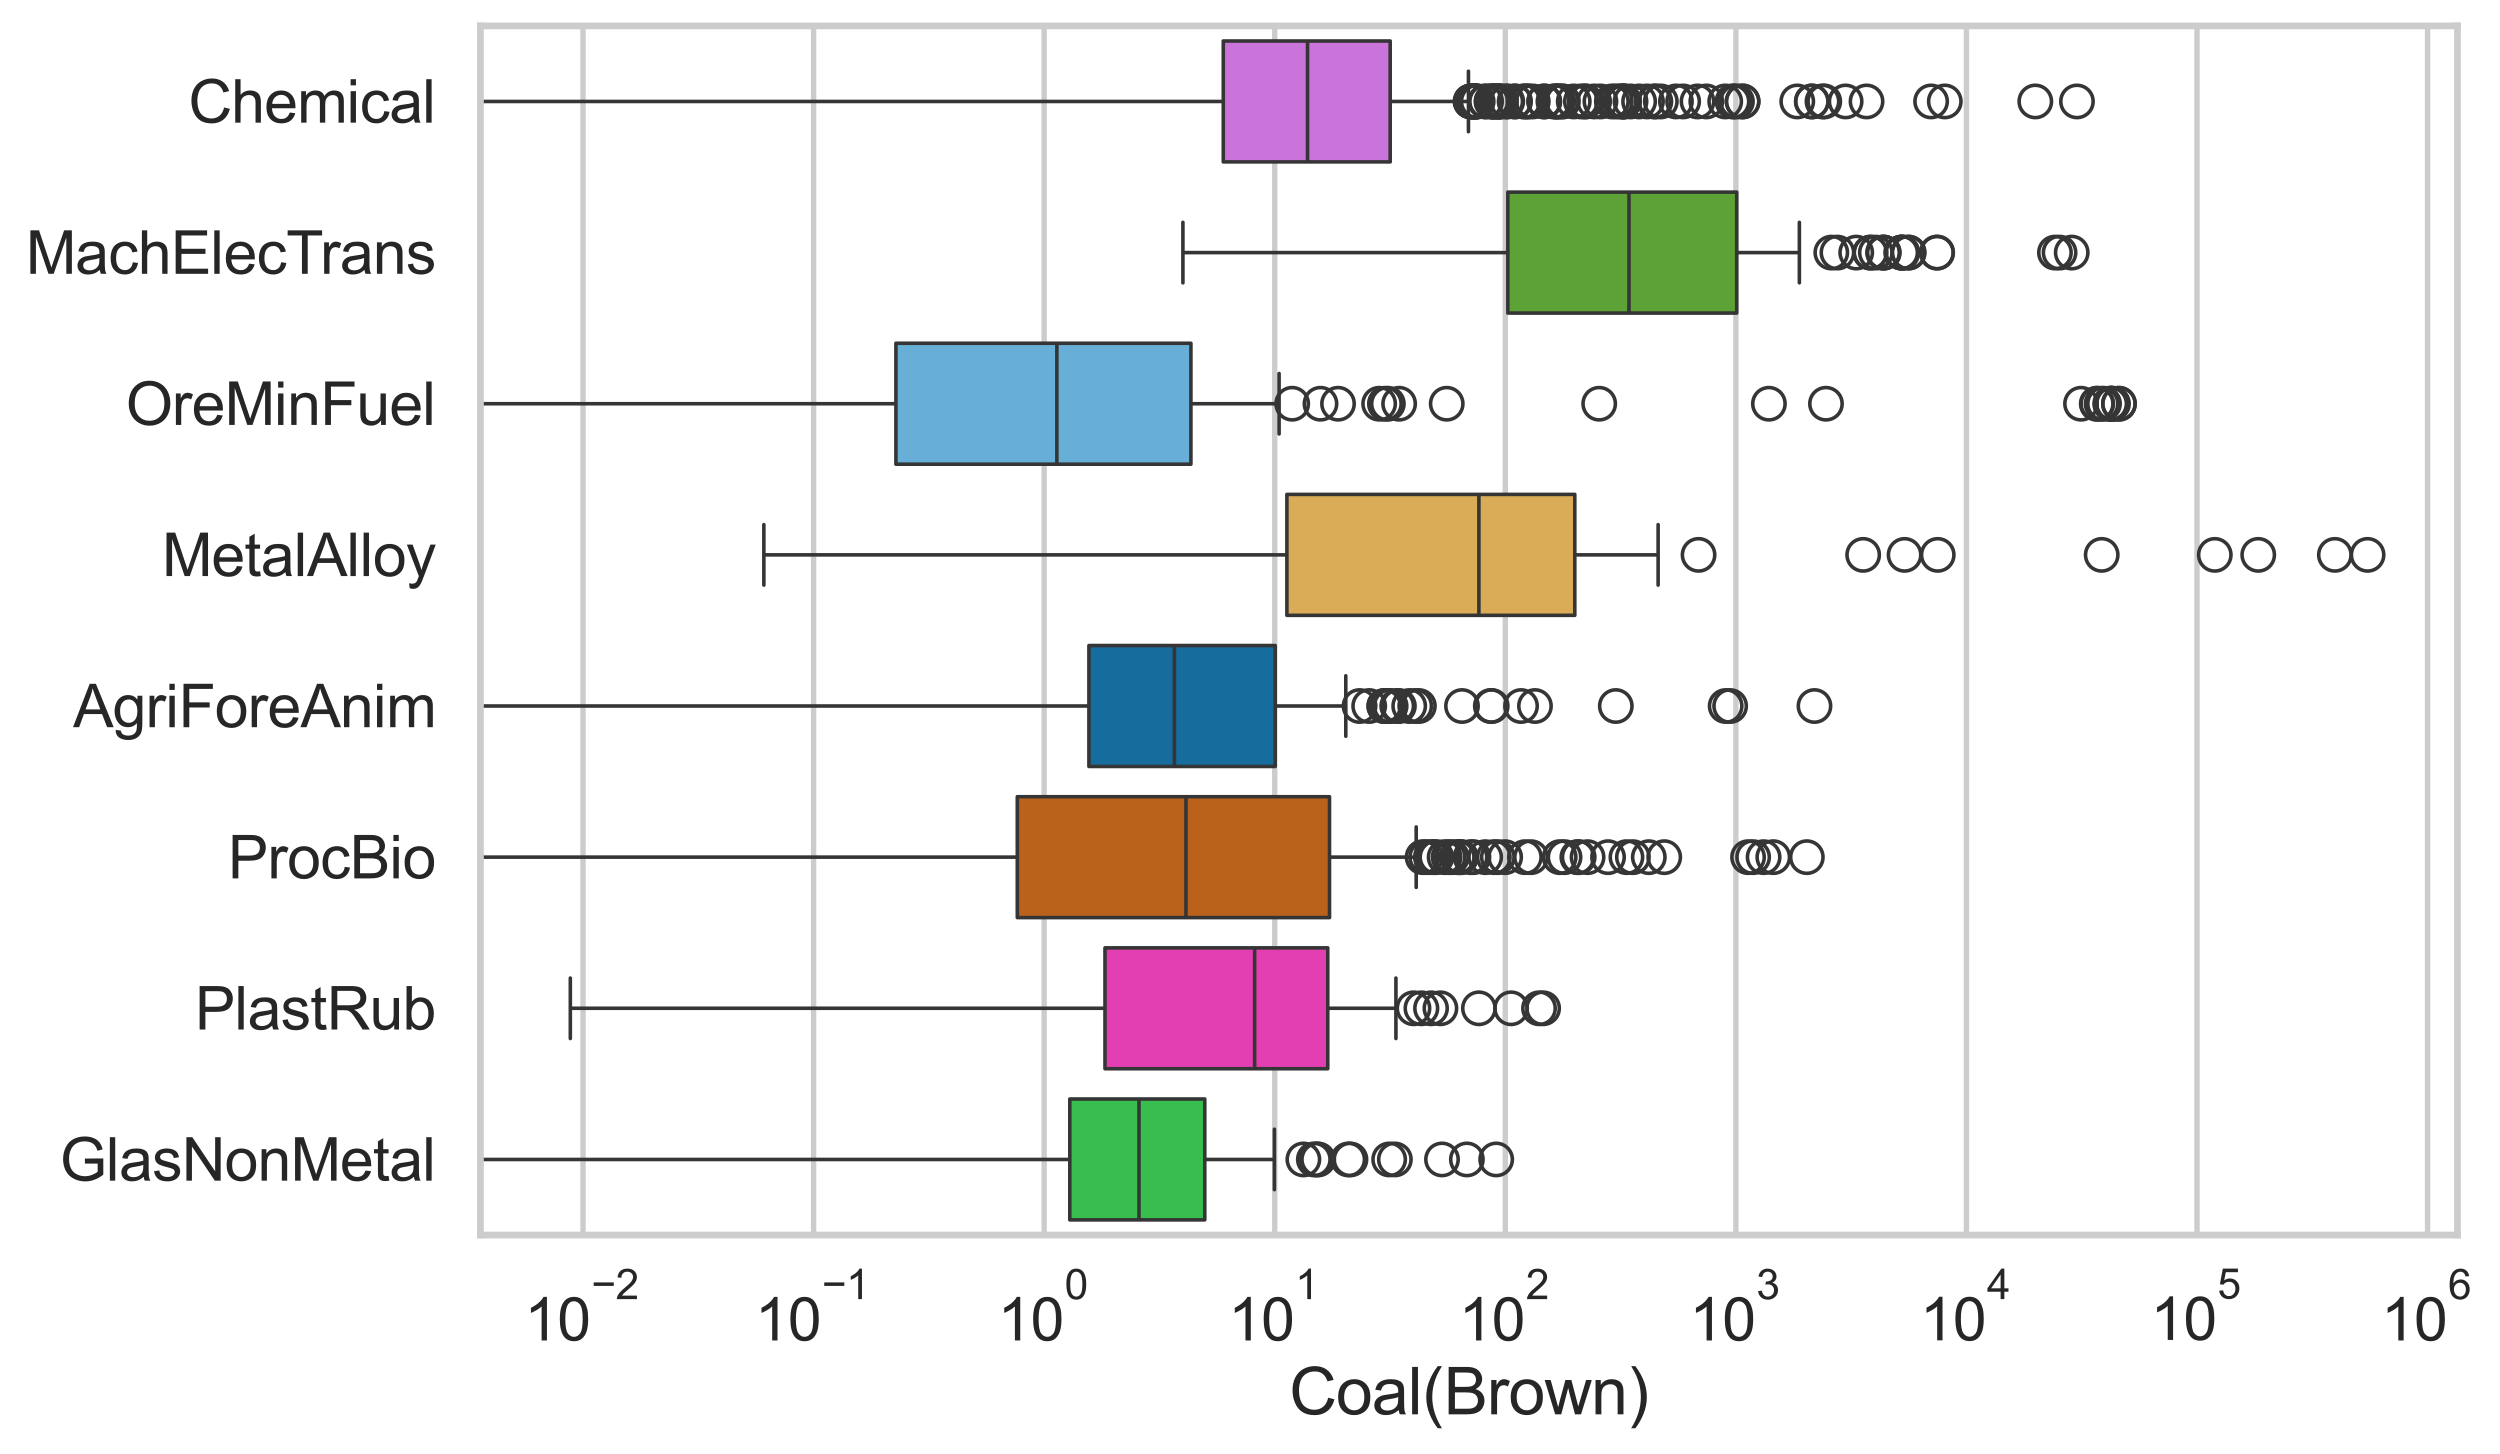 <?xml version="1.0" encoding="utf-8" standalone="no"?>
<!DOCTYPE svg PUBLIC "-//W3C//DTD SVG 1.1//EN"
  "http://www.w3.org/Graphics/SVG/1.1/DTD/svg11.dtd">
<svg xmlns:xlink="http://www.w3.org/1999/xlink" width="695.672pt" height="404.551pt" viewBox="0 0 695.672 404.551" xmlns="http://www.w3.org/2000/svg" version="1.1">
 <defs>
  <style type="text/css">*{stroke-linejoin: round; stroke-linecap: butt}</style>
 </defs>
 <g id="figure_1">
  <g id="patch_1">
   <path d="M 0 404.551 
L 695.672 404.551 
L 695.672 0 
L 0 0 
z
" style="fill: #ffffff"/>
  </g>
  <g id="axes_1">
   <g id="patch_2">
    <path d="M 133.697 343.665 
L 683.831 343.665 
L 683.831 7.2 
L 133.697 7.2 
z
" style="fill: #ffffff"/>
   </g>
   <g id="matplotlib.axis_1">
    <g id="xtick_1">
     <g id="line2d_1">
      <path d="M 162.238 343.665 
L 162.238 7.2 
" clip-path="url(#pc4bd893a47)" style="fill: none; stroke: #cccccc; stroke-width: 1.5; stroke-linecap: round"/>
     </g>
     <g id="text_1">
      <!-- $\mathdefault{10^{-2}}$ -->
      <g style="fill: #262626" transform="translate(145.903 373.18) scale(0.165 -0.165)">
       <defs>
        <path id="ArialMT-31" d="M 2384 0 
L 1822 0 
L 1822 3584 
Q 1619 3391 1289 3197 
Q 959 3003 697 2906 
L 697 3450 
Q 1169 3672 1522 3987 
Q 1875 4303 2022 4600 
L 2384 4600 
L 2384 0 
z
" transform="scale(0.016)"/>
        <path id="ArialMT-30" d="M 266 2259 
Q 266 3072 433 3567 
Q 600 4063 929 4331 
Q 1259 4600 1759 4600 
Q 2128 4600 2406 4451 
Q 2684 4303 2865 4023 
Q 3047 3744 3150 3342 
Q 3253 2941 3253 2259 
Q 3253 1453 3087 958 
Q 2922 463 2592 192 
Q 2263 -78 1759 -78 
Q 1097 -78 719 397 
Q 266 969 266 2259 
z
M 844 2259 
Q 844 1131 1108 757 
Q 1372 384 1759 384 
Q 2147 384 2411 759 
Q 2675 1134 2675 2259 
Q 2675 3391 2411 3762 
Q 2147 4134 1753 4134 
Q 1366 4134 1134 3806 
Q 844 3388 844 2259 
z
" transform="scale(0.016)"/>
        <path id="ArialMT-2212" d="M 3381 1997 
L 356 1997 
L 356 2522 
L 3381 2522 
L 3381 1997 
z
" transform="scale(0.016)"/>
        <path id="ArialMT-32" d="M 3222 541 
L 3222 0 
L 194 0 
Q 188 203 259 391 
Q 375 700 629 1000 
Q 884 1300 1366 1694 
Q 2113 2306 2375 2664 
Q 2638 3022 2638 3341 
Q 2638 3675 2398 3904 
Q 2159 4134 1775 4134 
Q 1369 4134 1125 3890 
Q 881 3647 878 3216 
L 300 3275 
Q 359 3922 746 4261 
Q 1134 4600 1788 4600 
Q 2447 4600 2831 4234 
Q 3216 3869 3216 3328 
Q 3216 3053 3103 2787 
Q 2991 2522 2730 2228 
Q 2469 1934 1863 1422 
Q 1356 997 1212 845 
Q 1069 694 975 541 
L 3222 541 
z
" transform="scale(0.016)"/>
       </defs>
       <use xlink:href="#ArialMT-31" transform="translate(0 0.994)"/>
       <use xlink:href="#ArialMT-30" transform="translate(55.615 0.994)"/>
       <use xlink:href="#ArialMT-2212" transform="translate(112.973 70.688) scale(0.7)"/>
       <use xlink:href="#ArialMT-32" transform="translate(153.852 70.688) scale(0.7)"/>
      </g>
     </g>
    </g>
    <g id="xtick_2">
     <g id="line2d_2">
      <path d="M 226.398 343.665 
L 226.398 7.2 
" clip-path="url(#pc4bd893a47)" style="fill: none; stroke: #cccccc; stroke-width: 1.5; stroke-linecap: round"/>
     </g>
     <g id="text_2">
      <!-- $\mathdefault{10^{-1}}$ -->
      <g style="fill: #262626" transform="translate(210.063 373.18) scale(0.165 -0.165)">
       <use xlink:href="#ArialMT-31" transform="translate(0 0.994)"/>
       <use xlink:href="#ArialMT-30" transform="translate(55.615 0.994)"/>
       <use xlink:href="#ArialMT-2212" transform="translate(112.973 70.688) scale(0.7)"/>
       <use xlink:href="#ArialMT-31" transform="translate(153.852 70.688) scale(0.7)"/>
      </g>
     </g>
    </g>
    <g id="xtick_3">
     <g id="line2d_3">
      <path d="M 290.558 343.665 
L 290.558 7.2 
" clip-path="url(#pc4bd893a47)" style="fill: none; stroke: #cccccc; stroke-width: 1.5; stroke-linecap: round"/>
     </g>
     <g id="text_3">
      <!-- $\mathdefault{10^{0}}$ -->
      <g style="fill: #262626" transform="translate(277.606 373.18) scale(0.165 -0.165)">
       <use xlink:href="#ArialMT-31" transform="translate(0 0.994)"/>
       <use xlink:href="#ArialMT-30" transform="translate(55.615 0.994)"/>
       <use xlink:href="#ArialMT-30" transform="translate(112.973 70.688) scale(0.7)"/>
      </g>
     </g>
    </g>
    <g id="xtick_4">
     <g id="line2d_4">
      <path d="M 354.718 343.665 
L 354.718 7.2 
" clip-path="url(#pc4bd893a47)" style="fill: none; stroke: #cccccc; stroke-width: 1.5; stroke-linecap: round"/>
     </g>
     <g id="text_4">
      <!-- $\mathdefault{10^{1}}$ -->
      <g style="fill: #262626" transform="translate(341.766 373.18) scale(0.165 -0.165)">
       <use xlink:href="#ArialMT-31" transform="translate(0 0.994)"/>
       <use xlink:href="#ArialMT-30" transform="translate(55.615 0.994)"/>
       <use xlink:href="#ArialMT-31" transform="translate(112.973 70.688) scale(0.7)"/>
      </g>
     </g>
    </g>
    <g id="xtick_5">
     <g id="line2d_5">
      <path d="M 418.878 343.665 
L 418.878 7.2 
" clip-path="url(#pc4bd893a47)" style="fill: none; stroke: #cccccc; stroke-width: 1.5; stroke-linecap: round"/>
     </g>
     <g id="text_5">
      <!-- $\mathdefault{10^{2}}$ -->
      <g style="fill: #262626" transform="translate(405.926 373.18) scale(0.165 -0.165)">
       <use xlink:href="#ArialMT-31" transform="translate(0 0.994)"/>
       <use xlink:href="#ArialMT-30" transform="translate(55.615 0.994)"/>
       <use xlink:href="#ArialMT-32" transform="translate(112.973 70.688) scale(0.7)"/>
      </g>
     </g>
    </g>
    <g id="xtick_6">
     <g id="line2d_6">
      <path d="M 483.039 343.665 
L 483.039 7.2 
" clip-path="url(#pc4bd893a47)" style="fill: none; stroke: #cccccc; stroke-width: 1.5; stroke-linecap: round"/>
     </g>
     <g id="text_6">
      <!-- $\mathdefault{10^{3}}$ -->
      <g style="fill: #262626" transform="translate(470.086 373.18) scale(0.165 -0.165)">
       <defs>
        <path id="ArialMT-33" d="M 269 1209 
L 831 1284 
Q 928 806 1161 595 
Q 1394 384 1728 384 
Q 2125 384 2398 659 
Q 2672 934 2672 1341 
Q 2672 1728 2419 1979 
Q 2166 2231 1775 2231 
Q 1616 2231 1378 2169 
L 1441 2663 
Q 1497 2656 1531 2656 
Q 1891 2656 2178 2843 
Q 2466 3031 2466 3422 
Q 2466 3731 2256 3934 
Q 2047 4138 1716 4138 
Q 1388 4138 1169 3931 
Q 950 3725 888 3313 
L 325 3413 
Q 428 3978 793 4289 
Q 1159 4600 1703 4600 
Q 2078 4600 2393 4439 
Q 2709 4278 2876 4000 
Q 3044 3722 3044 3409 
Q 3044 3113 2884 2869 
Q 2725 2625 2413 2481 
Q 2819 2388 3044 2092 
Q 3269 1797 3269 1353 
Q 3269 753 2831 336 
Q 2394 -81 1725 -81 
Q 1122 -81 723 278 
Q 325 638 269 1209 
z
" transform="scale(0.016)"/>
       </defs>
       <use xlink:href="#ArialMT-31" transform="translate(0 0.994)"/>
       <use xlink:href="#ArialMT-30" transform="translate(55.615 0.994)"/>
       <use xlink:href="#ArialMT-33" transform="translate(112.973 70.688) scale(0.7)"/>
      </g>
     </g>
    </g>
    <g id="xtick_7">
     <g id="line2d_7">
      <path d="M 547.199 343.665 
L 547.199 7.2 
" clip-path="url(#pc4bd893a47)" style="fill: none; stroke: #cccccc; stroke-width: 1.5; stroke-linecap: round"/>
     </g>
     <g id="text_7">
      <!-- $\mathdefault{10^{4}}$ -->
      <g style="fill: #262626" transform="translate(534.246 373.015) scale(0.165 -0.165)">
       <defs>
        <path id="ArialMT-34" d="M 2069 0 
L 2069 1097 
L 81 1097 
L 81 1613 
L 2172 4581 
L 2631 4581 
L 2631 1613 
L 3250 1613 
L 3250 1097 
L 2631 1097 
L 2631 0 
L 2069 0 
z
M 2069 1613 
L 2069 3678 
L 634 1613 
L 2069 1613 
z
" transform="scale(0.016)"/>
       </defs>
       <use xlink:href="#ArialMT-31" transform="translate(0 0.202)"/>
       <use xlink:href="#ArialMT-30" transform="translate(55.615 0.202)"/>
       <use xlink:href="#ArialMT-34" transform="translate(112.973 69.895) scale(0.7)"/>
      </g>
     </g>
    </g>
    <g id="xtick_8">
     <g id="line2d_8">
      <path d="M 611.359 343.665 
L 611.359 7.2 
" clip-path="url(#pc4bd893a47)" style="fill: none; stroke: #cccccc; stroke-width: 1.5; stroke-linecap: round"/>
     </g>
     <g id="text_8">
      <!-- $\mathdefault{10^{5}}$ -->
      <g style="fill: #262626" transform="translate(598.406 373.015) scale(0.165 -0.165)">
       <defs>
        <path id="ArialMT-35" d="M 266 1200 
L 856 1250 
Q 922 819 1161 601 
Q 1400 384 1738 384 
Q 2144 384 2425 690 
Q 2706 997 2706 1503 
Q 2706 1984 2436 2262 
Q 2166 2541 1728 2541 
Q 1456 2541 1237 2417 
Q 1019 2294 894 2097 
L 366 2166 
L 809 4519 
L 3088 4519 
L 3088 3981 
L 1259 3981 
L 1013 2750 
Q 1425 3038 1878 3038 
Q 2478 3038 2890 2622 
Q 3303 2206 3303 1553 
Q 3303 931 2941 478 
Q 2500 -78 1738 -78 
Q 1113 -78 717 272 
Q 322 622 266 1200 
z
" transform="scale(0.016)"/>
       </defs>
       <use xlink:href="#ArialMT-31" transform="translate(0 0.88)"/>
       <use xlink:href="#ArialMT-30" transform="translate(55.615 0.88)"/>
       <use xlink:href="#ArialMT-35" transform="translate(112.973 70.573) scale(0.7)"/>
      </g>
     </g>
    </g>
    <g id="xtick_9">
     <g id="line2d_9">
      <path d="M 675.519 343.665 
L 675.519 7.2 
" clip-path="url(#pc4bd893a47)" style="fill: none; stroke: #cccccc; stroke-width: 1.5; stroke-linecap: round"/>
     </g>
     <g id="text_9">
      <!-- $\mathdefault{10^{6}}$ -->
      <g style="fill: #262626" transform="translate(662.567 373.18) scale(0.165 -0.165)">
       <defs>
        <path id="ArialMT-36" d="M 3184 3459 
L 2625 3416 
Q 2550 3747 2413 3897 
Q 2184 4138 1850 4138 
Q 1581 4138 1378 3988 
Q 1113 3794 959 3422 
Q 806 3050 800 2363 
Q 1003 2672 1297 2822 
Q 1591 2972 1913 2972 
Q 2475 2972 2870 2558 
Q 3266 2144 3266 1488 
Q 3266 1056 3080 686 
Q 2894 316 2569 119 
Q 2244 -78 1831 -78 
Q 1128 -78 684 439 
Q 241 956 241 2144 
Q 241 3472 731 4075 
Q 1159 4600 1884 4600 
Q 2425 4600 2770 4297 
Q 3116 3994 3184 3459 
z
M 888 1484 
Q 888 1194 1011 928 
Q 1134 663 1356 523 
Q 1578 384 1822 384 
Q 2178 384 2434 671 
Q 2691 959 2691 1453 
Q 2691 1928 2437 2201 
Q 2184 2475 1800 2475 
Q 1419 2475 1153 2201 
Q 888 1928 888 1484 
z
" transform="scale(0.016)"/>
       </defs>
       <use xlink:href="#ArialMT-31" transform="translate(0 0.994)"/>
       <use xlink:href="#ArialMT-30" transform="translate(55.615 0.994)"/>
       <use xlink:href="#ArialMT-36" transform="translate(112.973 70.688) scale(0.7)"/>
      </g>
     </g>
    </g>
    <g id="xtick_10"/>
    <g id="xtick_11"/>
    <g id="xtick_12"/>
    <g id="xtick_13"/>
    <g id="xtick_14"/>
    <g id="xtick_15"/>
    <g id="xtick_16"/>
    <g id="xtick_17"/>
    <g id="xtick_18"/>
    <g id="xtick_19"/>
    <g id="xtick_20"/>
    <g id="xtick_21"/>
    <g id="xtick_22"/>
    <g id="xtick_23"/>
    <g id="xtick_24"/>
    <g id="xtick_25"/>
    <g id="xtick_26"/>
    <g id="xtick_27"/>
    <g id="xtick_28"/>
    <g id="xtick_29"/>
    <g id="xtick_30"/>
    <g id="xtick_31"/>
    <g id="xtick_32"/>
    <g id="xtick_33"/>
    <g id="xtick_34"/>
    <g id="xtick_35"/>
    <g id="xtick_36"/>
    <g id="xtick_37"/>
    <g id="xtick_38"/>
    <g id="xtick_39"/>
    <g id="xtick_40"/>
    <g id="xtick_41"/>
    <g id="xtick_42"/>
    <g id="xtick_43"/>
    <g id="xtick_44"/>
    <g id="xtick_45"/>
    <g id="xtick_46"/>
    <g id="xtick_47"/>
    <g id="xtick_48"/>
    <g id="xtick_49"/>
    <g id="xtick_50"/>
    <g id="xtick_51"/>
    <g id="xtick_52"/>
    <g id="xtick_53"/>
    <g id="xtick_54"/>
    <g id="xtick_55"/>
    <g id="xtick_56"/>
    <g id="xtick_57"/>
    <g id="xtick_58"/>
    <g id="xtick_59"/>
    <g id="xtick_60"/>
    <g id="xtick_61"/>
    <g id="xtick_62"/>
    <g id="xtick_63"/>
    <g id="xtick_64"/>
    <g id="xtick_65"/>
    <g id="xtick_66"/>
    <g id="xtick_67"/>
    <g id="xtick_68"/>
    <g id="xtick_69"/>
    <g id="xtick_70"/>
    <g id="xtick_71"/>
    <g id="xtick_72"/>
    <g id="xtick_73"/>
    <g id="xtick_74"/>
    <g id="xtick_75"/>
    <g id="xtick_76"/>
    <g id="xtick_77"/>
    <g id="xtick_78"/>
    <g id="xtick_79"/>
    <g id="text_10">
     <!-- Coal(Brown) -->
     <g style="fill: #262626" transform="translate(358.752 393.563) scale(0.18 -0.18)">
      <defs>
       <path id="ArialMT-43" d="M 3763 1606 
L 4369 1453 
Q 4178 706 3683 314 
Q 3188 -78 2472 -78 
Q 1731 -78 1267 223 
Q 803 525 561 1097 
Q 319 1669 319 2325 
Q 319 3041 592 3573 
Q 866 4106 1370 4382 
Q 1875 4659 2481 4659 
Q 3169 4659 3637 4309 
Q 4106 3959 4291 3325 
L 3694 3184 
Q 3534 3684 3231 3912 
Q 2928 4141 2469 4141 
Q 1941 4141 1586 3887 
Q 1231 3634 1087 3207 
Q 944 2781 944 2328 
Q 944 1744 1114 1308 
Q 1284 872 1643 656 
Q 2003 441 2422 441 
Q 2931 441 3284 734 
Q 3638 1028 3763 1606 
z
" transform="scale(0.016)"/>
       <path id="ArialMT-6f" d="M 213 1659 
Q 213 2581 725 3025 
Q 1153 3394 1769 3394 
Q 2453 3394 2887 2945 
Q 3322 2497 3322 1706 
Q 3322 1066 3130 698 
Q 2938 331 2570 128 
Q 2203 -75 1769 -75 
Q 1072 -75 642 372 
Q 213 819 213 1659 
z
M 791 1659 
Q 791 1022 1069 705 
Q 1347 388 1769 388 
Q 2188 388 2466 706 
Q 2744 1025 2744 1678 
Q 2744 2294 2464 2611 
Q 2184 2928 1769 2928 
Q 1347 2928 1069 2612 
Q 791 2297 791 1659 
z
" transform="scale(0.016)"/>
       <path id="ArialMT-61" d="M 2588 409 
Q 2275 144 1986 34 
Q 1697 -75 1366 -75 
Q 819 -75 525 192 
Q 231 459 231 875 
Q 231 1119 342 1320 
Q 453 1522 633 1644 
Q 813 1766 1038 1828 
Q 1203 1872 1538 1913 
Q 2219 1994 2541 2106 
Q 2544 2222 2544 2253 
Q 2544 2597 2384 2738 
Q 2169 2928 1744 2928 
Q 1347 2928 1158 2789 
Q 969 2650 878 2297 
L 328 2372 
Q 403 2725 575 2942 
Q 747 3159 1072 3276 
Q 1397 3394 1825 3394 
Q 2250 3394 2515 3294 
Q 2781 3194 2906 3042 
Q 3031 2891 3081 2659 
Q 3109 2516 3109 2141 
L 3109 1391 
Q 3109 606 3145 398 
Q 3181 191 3288 0 
L 2700 0 
Q 2613 175 2588 409 
z
M 2541 1666 
Q 2234 1541 1622 1453 
Q 1275 1403 1131 1340 
Q 988 1278 909 1158 
Q 831 1038 831 891 
Q 831 666 1001 516 
Q 1172 366 1500 366 
Q 1825 366 2078 508 
Q 2331 650 2450 897 
Q 2541 1088 2541 1459 
L 2541 1666 
z
" transform="scale(0.016)"/>
       <path id="ArialMT-6c" d="M 409 0 
L 409 4581 
L 972 4581 
L 972 0 
L 409 0 
z
" transform="scale(0.016)"/>
       <path id="ArialMT-28" d="M 1497 -1347 
Q 1031 -759 709 28 
Q 388 816 388 1659 
Q 388 2403 628 3084 
Q 909 3875 1497 4659 
L 1900 4659 
Q 1522 4009 1400 3731 
Q 1209 3300 1100 2831 
Q 966 2247 966 1656 
Q 966 153 1900 -1347 
L 1497 -1347 
z
" transform="scale(0.016)"/>
       <path id="ArialMT-42" d="M 469 0 
L 469 4581 
L 2188 4581 
Q 2713 4581 3030 4442 
Q 3347 4303 3526 4014 
Q 3706 3725 3706 3409 
Q 3706 3116 3547 2856 
Q 3388 2597 3066 2438 
Q 3481 2316 3704 2022 
Q 3928 1728 3928 1328 
Q 3928 1006 3792 729 
Q 3656 453 3456 303 
Q 3256 153 2954 76 
Q 2653 0 2216 0 
L 469 0 
z
M 1075 2656 
L 2066 2656 
Q 2469 2656 2644 2709 
Q 2875 2778 2992 2937 
Q 3109 3097 3109 3338 
Q 3109 3566 3000 3739 
Q 2891 3913 2687 3977 
Q 2484 4041 1991 4041 
L 1075 4041 
L 1075 2656 
z
M 1075 541 
L 2216 541 
Q 2509 541 2628 563 
Q 2838 600 2978 687 
Q 3119 775 3209 942 
Q 3300 1109 3300 1328 
Q 3300 1584 3169 1773 
Q 3038 1963 2805 2039 
Q 2572 2116 2134 2116 
L 1075 2116 
L 1075 541 
z
" transform="scale(0.016)"/>
       <path id="ArialMT-72" d="M 416 0 
L 416 3319 
L 922 3319 
L 922 2816 
Q 1116 3169 1280 3281 
Q 1444 3394 1641 3394 
Q 1925 3394 2219 3213 
L 2025 2691 
Q 1819 2813 1613 2813 
Q 1428 2813 1281 2702 
Q 1134 2591 1072 2394 
Q 978 2094 978 1738 
L 978 0 
L 416 0 
z
" transform="scale(0.016)"/>
       <path id="ArialMT-77" d="M 1034 0 
L 19 3319 
L 600 3319 
L 1128 1403 
L 1325 691 
Q 1338 744 1497 1375 
L 2025 3319 
L 2603 3319 
L 3100 1394 
L 3266 759 
L 3456 1400 
L 4025 3319 
L 4572 3319 
L 3534 0 
L 2950 0 
L 2422 1988 
L 2294 2553 
L 1622 0 
L 1034 0 
z
" transform="scale(0.016)"/>
       <path id="ArialMT-6e" d="M 422 0 
L 422 3319 
L 928 3319 
L 928 2847 
Q 1294 3394 1984 3394 
Q 2284 3394 2536 3286 
Q 2788 3178 2913 3003 
Q 3038 2828 3088 2588 
Q 3119 2431 3119 2041 
L 3119 0 
L 2556 0 
L 2556 2019 
Q 2556 2363 2490 2533 
Q 2425 2703 2258 2804 
Q 2091 2906 1866 2906 
Q 1506 2906 1245 2678 
Q 984 2450 984 1813 
L 984 0 
L 422 0 
z
" transform="scale(0.016)"/>
       <path id="ArialMT-29" d="M 791 -1347 
L 388 -1347 
Q 1322 153 1322 1656 
Q 1322 2244 1188 2822 
Q 1081 3291 891 3722 
Q 769 4003 388 4659 
L 791 4659 
Q 1378 3875 1659 3084 
Q 1900 2403 1900 1659 
Q 1900 816 1576 28 
Q 1253 -759 791 -1347 
z
" transform="scale(0.016)"/>
      </defs>
      <use xlink:href="#ArialMT-43"/>
      <use xlink:href="#ArialMT-6f" transform="translate(72.217 0)"/>
      <use xlink:href="#ArialMT-61" transform="translate(127.832 0)"/>
      <use xlink:href="#ArialMT-6c" transform="translate(183.447 0)"/>
      <use xlink:href="#ArialMT-28" transform="translate(205.664 0)"/>
      <use xlink:href="#ArialMT-42" transform="translate(238.965 0)"/>
      <use xlink:href="#ArialMT-72" transform="translate(305.664 0)"/>
      <use xlink:href="#ArialMT-6f" transform="translate(338.965 0)"/>
      <use xlink:href="#ArialMT-77" transform="translate(394.58 0)"/>
      <use xlink:href="#ArialMT-6e" transform="translate(466.797 0)"/>
      <use xlink:href="#ArialMT-29" transform="translate(522.412 0)"/>
     </g>
    </g>
   </g>
   <g id="matplotlib.axis_2">
    <g id="ytick_1">
     <g id="text_11">
      <!-- Chemical -->
      <g style="fill: #262626" transform="translate(52.428 34.134) scale(0.165 -0.165)">
       <defs>
        <path id="ArialMT-68" d="M 422 0 
L 422 4581 
L 984 4581 
L 984 2938 
Q 1378 3394 1978 3394 
Q 2347 3394 2619 3248 
Q 2891 3103 3008 2847 
Q 3125 2591 3125 2103 
L 3125 0 
L 2563 0 
L 2563 2103 
Q 2563 2525 2380 2717 
Q 2197 2909 1863 2909 
Q 1613 2909 1392 2779 
Q 1172 2650 1078 2428 
Q 984 2206 984 1816 
L 984 0 
L 422 0 
z
" transform="scale(0.016)"/>
        <path id="ArialMT-65" d="M 2694 1069 
L 3275 997 
Q 3138 488 2766 206 
Q 2394 -75 1816 -75 
Q 1088 -75 661 373 
Q 234 822 234 1631 
Q 234 2469 665 2931 
Q 1097 3394 1784 3394 
Q 2450 3394 2872 2941 
Q 3294 2488 3294 1666 
Q 3294 1616 3291 1516 
L 816 1516 
Q 847 969 1125 678 
Q 1403 388 1819 388 
Q 2128 388 2347 550 
Q 2566 713 2694 1069 
z
M 847 1978 
L 2700 1978 
Q 2663 2397 2488 2606 
Q 2219 2931 1791 2931 
Q 1403 2931 1139 2672 
Q 875 2413 847 1978 
z
" transform="scale(0.016)"/>
        <path id="ArialMT-6d" d="M 422 0 
L 422 3319 
L 925 3319 
L 925 2853 
Q 1081 3097 1340 3245 
Q 1600 3394 1931 3394 
Q 2300 3394 2536 3241 
Q 2772 3088 2869 2813 
Q 3263 3394 3894 3394 
Q 4388 3394 4653 3120 
Q 4919 2847 4919 2278 
L 4919 0 
L 4359 0 
L 4359 2091 
Q 4359 2428 4304 2576 
Q 4250 2725 4106 2815 
Q 3963 2906 3769 2906 
Q 3419 2906 3187 2673 
Q 2956 2441 2956 1928 
L 2956 0 
L 2394 0 
L 2394 2156 
Q 2394 2531 2256 2718 
Q 2119 2906 1806 2906 
Q 1569 2906 1367 2781 
Q 1166 2656 1075 2415 
Q 984 2175 984 1722 
L 984 0 
L 422 0 
z
" transform="scale(0.016)"/>
        <path id="ArialMT-69" d="M 425 3934 
L 425 4581 
L 988 4581 
L 988 3934 
L 425 3934 
z
M 425 0 
L 425 3319 
L 988 3319 
L 988 0 
L 425 0 
z
" transform="scale(0.016)"/>
        <path id="ArialMT-63" d="M 2588 1216 
L 3141 1144 
Q 3050 572 2676 248 
Q 2303 -75 1759 -75 
Q 1078 -75 664 370 
Q 250 816 250 1647 
Q 250 2184 428 2587 
Q 606 2991 970 3192 
Q 1334 3394 1763 3394 
Q 2303 3394 2647 3120 
Q 2991 2847 3088 2344 
L 2541 2259 
Q 2463 2594 2264 2762 
Q 2066 2931 1784 2931 
Q 1359 2931 1093 2626 
Q 828 2322 828 1663 
Q 828 994 1084 691 
Q 1341 388 1753 388 
Q 2084 388 2306 591 
Q 2528 794 2588 1216 
z
" transform="scale(0.016)"/>
       </defs>
       <use xlink:href="#ArialMT-43"/>
       <use xlink:href="#ArialMT-68" transform="translate(72.217 0)"/>
       <use xlink:href="#ArialMT-65" transform="translate(127.832 0)"/>
       <use xlink:href="#ArialMT-6d" transform="translate(183.447 0)"/>
       <use xlink:href="#ArialMT-69" transform="translate(266.748 0)"/>
       <use xlink:href="#ArialMT-63" transform="translate(288.965 0)"/>
       <use xlink:href="#ArialMT-61" transform="translate(338.965 0)"/>
       <use xlink:href="#ArialMT-6c" transform="translate(394.58 0)"/>
      </g>
     </g>
    </g>
    <g id="ytick_2">
     <g id="text_12">
      <!-- MachElecTrans -->
      <g style="fill: #262626" transform="translate(7.2 76.192) scale(0.165 -0.165)">
       <defs>
        <path id="ArialMT-4d" d="M 475 0 
L 475 4581 
L 1388 4581 
L 2472 1338 
Q 2622 884 2691 659 
Q 2769 909 2934 1394 
L 4031 4581 
L 4847 4581 
L 4847 0 
L 4263 0 
L 4263 3834 
L 2931 0 
L 2384 0 
L 1059 3900 
L 1059 0 
L 475 0 
z
" transform="scale(0.016)"/>
        <path id="ArialMT-45" d="M 506 0 
L 506 4581 
L 3819 4581 
L 3819 4041 
L 1113 4041 
L 1113 2638 
L 3647 2638 
L 3647 2100 
L 1113 2100 
L 1113 541 
L 3925 541 
L 3925 0 
L 506 0 
z
" transform="scale(0.016)"/>
        <path id="ArialMT-54" d="M 1659 0 
L 1659 4041 
L 150 4041 
L 150 4581 
L 3781 4581 
L 3781 4041 
L 2266 4041 
L 2266 0 
L 1659 0 
z
" transform="scale(0.016)"/>
        <path id="ArialMT-73" d="M 197 991 
L 753 1078 
Q 800 744 1014 566 
Q 1228 388 1613 388 
Q 2000 388 2187 545 
Q 2375 703 2375 916 
Q 2375 1106 2209 1216 
Q 2094 1291 1634 1406 
Q 1016 1563 777 1677 
Q 538 1791 414 1992 
Q 291 2194 291 2438 
Q 291 2659 392 2848 
Q 494 3038 669 3163 
Q 800 3259 1026 3326 
Q 1253 3394 1513 3394 
Q 1903 3394 2198 3281 
Q 2494 3169 2634 2976 
Q 2775 2784 2828 2463 
L 2278 2388 
Q 2241 2644 2061 2787 
Q 1881 2931 1553 2931 
Q 1166 2931 1000 2803 
Q 834 2675 834 2503 
Q 834 2394 903 2306 
Q 972 2216 1119 2156 
Q 1203 2125 1616 2013 
Q 2213 1853 2448 1751 
Q 2684 1650 2818 1456 
Q 2953 1263 2953 975 
Q 2953 694 2789 445 
Q 2625 197 2315 61 
Q 2006 -75 1616 -75 
Q 969 -75 630 194 
Q 291 463 197 991 
z
" transform="scale(0.016)"/>
       </defs>
       <use xlink:href="#ArialMT-4d"/>
       <use xlink:href="#ArialMT-61" transform="translate(83.301 0)"/>
       <use xlink:href="#ArialMT-63" transform="translate(138.916 0)"/>
       <use xlink:href="#ArialMT-68" transform="translate(188.916 0)"/>
       <use xlink:href="#ArialMT-45" transform="translate(244.531 0)"/>
       <use xlink:href="#ArialMT-6c" transform="translate(311.23 0)"/>
       <use xlink:href="#ArialMT-65" transform="translate(333.447 0)"/>
       <use xlink:href="#ArialMT-63" transform="translate(389.062 0)"/>
       <use xlink:href="#ArialMT-54" transform="translate(439.062 0)"/>
       <use xlink:href="#ArialMT-72" transform="translate(496.396 0)"/>
       <use xlink:href="#ArialMT-61" transform="translate(529.697 0)"/>
       <use xlink:href="#ArialMT-6e" transform="translate(585.312 0)"/>
       <use xlink:href="#ArialMT-73" transform="translate(640.928 0)"/>
      </g>
     </g>
    </g>
    <g id="ytick_3">
     <g id="text_13">
      <!-- OreMinFuel -->
      <g style="fill: #262626" transform="translate(35.013 118.25) scale(0.165 -0.165)">
       <defs>
        <path id="ArialMT-4f" d="M 309 2231 
Q 309 3372 921 4017 
Q 1534 4663 2503 4663 
Q 3138 4663 3647 4359 
Q 4156 4056 4423 3514 
Q 4691 2972 4691 2284 
Q 4691 1588 4409 1038 
Q 4128 488 3612 205 
Q 3097 -78 2500 -78 
Q 1853 -78 1343 234 
Q 834 547 571 1087 
Q 309 1628 309 2231 
z
M 934 2222 
Q 934 1394 1379 917 
Q 1825 441 2497 441 
Q 3181 441 3623 922 
Q 4066 1403 4066 2288 
Q 4066 2847 3877 3264 
Q 3688 3681 3323 3911 
Q 2959 4141 2506 4141 
Q 1863 4141 1398 3698 
Q 934 3256 934 2222 
z
" transform="scale(0.016)"/>
        <path id="ArialMT-46" d="M 525 0 
L 525 4581 
L 3616 4581 
L 3616 4041 
L 1131 4041 
L 1131 2622 
L 3281 2622 
L 3281 2081 
L 1131 2081 
L 1131 0 
L 525 0 
z
" transform="scale(0.016)"/>
        <path id="ArialMT-75" d="M 2597 0 
L 2597 488 
Q 2209 -75 1544 -75 
Q 1250 -75 995 37 
Q 741 150 617 320 
Q 494 491 444 738 
Q 409 903 409 1263 
L 409 3319 
L 972 3319 
L 972 1478 
Q 972 1038 1006 884 
Q 1059 663 1231 536 
Q 1403 409 1656 409 
Q 1909 409 2131 539 
Q 2353 669 2445 892 
Q 2538 1116 2538 1541 
L 2538 3319 
L 3100 3319 
L 3100 0 
L 2597 0 
z
" transform="scale(0.016)"/>
       </defs>
       <use xlink:href="#ArialMT-4f"/>
       <use xlink:href="#ArialMT-72" transform="translate(77.783 0)"/>
       <use xlink:href="#ArialMT-65" transform="translate(111.084 0)"/>
       <use xlink:href="#ArialMT-4d" transform="translate(166.699 0)"/>
       <use xlink:href="#ArialMT-69" transform="translate(250 0)"/>
       <use xlink:href="#ArialMT-6e" transform="translate(272.217 0)"/>
       <use xlink:href="#ArialMT-46" transform="translate(327.832 0)"/>
       <use xlink:href="#ArialMT-75" transform="translate(388.916 0)"/>
       <use xlink:href="#ArialMT-65" transform="translate(444.531 0)"/>
       <use xlink:href="#ArialMT-6c" transform="translate(500.146 0)"/>
      </g>
     </g>
    </g>
    <g id="ytick_4">
     <g id="text_14">
      <!-- MetalAlloy -->
      <g style="fill: #262626" transform="translate(45.088 160.308) scale(0.165 -0.165)">
       <defs>
        <path id="ArialMT-74" d="M 1650 503 
L 1731 6 
Q 1494 -44 1306 -44 
Q 1000 -44 831 53 
Q 663 150 594 308 
Q 525 466 525 972 
L 525 2881 
L 113 2881 
L 113 3319 
L 525 3319 
L 525 4141 
L 1084 4478 
L 1084 3319 
L 1650 3319 
L 1650 2881 
L 1084 2881 
L 1084 941 
Q 1084 700 1114 631 
Q 1144 563 1211 522 
Q 1278 481 1403 481 
Q 1497 481 1650 503 
z
" transform="scale(0.016)"/>
        <path id="ArialMT-41" d="M -9 0 
L 1750 4581 
L 2403 4581 
L 4278 0 
L 3588 0 
L 3053 1388 
L 1138 1388 
L 634 0 
L -9 0 
z
M 1313 1881 
L 2866 1881 
L 2388 3150 
Q 2169 3728 2063 4100 
Q 1975 3659 1816 3225 
L 1313 1881 
z
" transform="scale(0.016)"/>
        <path id="ArialMT-79" d="M 397 -1278 
L 334 -750 
Q 519 -800 656 -800 
Q 844 -800 956 -737 
Q 1069 -675 1141 -563 
Q 1194 -478 1313 -144 
Q 1328 -97 1363 -6 
L 103 3319 
L 709 3319 
L 1400 1397 
Q 1534 1031 1641 628 
Q 1738 1016 1872 1384 
L 2581 3319 
L 3144 3319 
L 1881 -56 
Q 1678 -603 1566 -809 
Q 1416 -1088 1222 -1217 
Q 1028 -1347 759 -1347 
Q 597 -1347 397 -1278 
z
" transform="scale(0.016)"/>
       </defs>
       <use xlink:href="#ArialMT-4d"/>
       <use xlink:href="#ArialMT-65" transform="translate(83.301 0)"/>
       <use xlink:href="#ArialMT-74" transform="translate(138.916 0)"/>
       <use xlink:href="#ArialMT-61" transform="translate(166.699 0)"/>
       <use xlink:href="#ArialMT-6c" transform="translate(222.314 0)"/>
       <use xlink:href="#ArialMT-41" transform="translate(244.531 0)"/>
       <use xlink:href="#ArialMT-6c" transform="translate(311.23 0)"/>
       <use xlink:href="#ArialMT-6c" transform="translate(333.447 0)"/>
       <use xlink:href="#ArialMT-6f" transform="translate(355.664 0)"/>
       <use xlink:href="#ArialMT-79" transform="translate(411.279 0)"/>
      </g>
     </g>
    </g>
    <g id="ytick_5">
     <g id="text_15">
      <!-- AgriForeAnim -->
      <g style="fill: #262626" transform="translate(20.341 202.366) scale(0.165 -0.165)">
       <defs>
        <path id="ArialMT-67" d="M 319 -275 
L 866 -356 
Q 900 -609 1056 -725 
Q 1266 -881 1628 -881 
Q 2019 -881 2231 -725 
Q 2444 -569 2519 -288 
Q 2563 -116 2559 434 
Q 2191 0 1641 0 
Q 956 0 581 494 
Q 206 988 206 1678 
Q 206 2153 378 2554 
Q 550 2956 876 3175 
Q 1203 3394 1644 3394 
Q 2231 3394 2613 2919 
L 2613 3319 
L 3131 3319 
L 3131 450 
Q 3131 -325 2973 -648 
Q 2816 -972 2473 -1159 
Q 2131 -1347 1631 -1347 
Q 1038 -1347 672 -1080 
Q 306 -813 319 -275 
z
M 784 1719 
Q 784 1066 1043 766 
Q 1303 466 1694 466 
Q 2081 466 2343 764 
Q 2606 1063 2606 1700 
Q 2606 2309 2336 2618 
Q 2066 2928 1684 2928 
Q 1309 2928 1046 2623 
Q 784 2319 784 1719 
z
" transform="scale(0.016)"/>
       </defs>
       <use xlink:href="#ArialMT-41"/>
       <use xlink:href="#ArialMT-67" transform="translate(66.699 0)"/>
       <use xlink:href="#ArialMT-72" transform="translate(122.314 0)"/>
       <use xlink:href="#ArialMT-69" transform="translate(155.615 0)"/>
       <use xlink:href="#ArialMT-46" transform="translate(177.832 0)"/>
       <use xlink:href="#ArialMT-6f" transform="translate(238.916 0)"/>
       <use xlink:href="#ArialMT-72" transform="translate(294.531 0)"/>
       <use xlink:href="#ArialMT-65" transform="translate(327.832 0)"/>
       <use xlink:href="#ArialMT-41" transform="translate(383.447 0)"/>
       <use xlink:href="#ArialMT-6e" transform="translate(450.146 0)"/>
       <use xlink:href="#ArialMT-69" transform="translate(505.762 0)"/>
       <use xlink:href="#ArialMT-6d" transform="translate(527.979 0)"/>
      </g>
     </g>
    </g>
    <g id="ytick_6">
     <g id="text_16">
      <!-- ProcBio -->
      <g style="fill: #262626" transform="translate(63.424 244.425) scale(0.165 -0.165)">
       <defs>
        <path id="ArialMT-50" d="M 494 0 
L 494 4581 
L 2222 4581 
Q 2678 4581 2919 4538 
Q 3256 4481 3484 4323 
Q 3713 4166 3852 3881 
Q 3991 3597 3991 3256 
Q 3991 2672 3619 2267 
Q 3247 1863 2275 1863 
L 1100 1863 
L 1100 0 
L 494 0 
z
M 1100 2403 
L 2284 2403 
Q 2872 2403 3119 2622 
Q 3366 2841 3366 3238 
Q 3366 3525 3220 3729 
Q 3075 3934 2838 4000 
Q 2684 4041 2272 4041 
L 1100 4041 
L 1100 2403 
z
" transform="scale(0.016)"/>
       </defs>
       <use xlink:href="#ArialMT-50"/>
       <use xlink:href="#ArialMT-72" transform="translate(66.699 0)"/>
       <use xlink:href="#ArialMT-6f" transform="translate(100 0)"/>
       <use xlink:href="#ArialMT-63" transform="translate(155.615 0)"/>
       <use xlink:href="#ArialMT-42" transform="translate(205.615 0)"/>
       <use xlink:href="#ArialMT-69" transform="translate(272.314 0)"/>
       <use xlink:href="#ArialMT-6f" transform="translate(294.531 0)"/>
      </g>
     </g>
    </g>
    <g id="ytick_7">
     <g id="text_17">
      <!-- PlastRub -->
      <g style="fill: #262626" transform="translate(54.248 286.483) scale(0.165 -0.165)">
       <defs>
        <path id="ArialMT-52" d="M 503 0 
L 503 4581 
L 2534 4581 
Q 3147 4581 3465 4457 
Q 3784 4334 3975 4021 
Q 4166 3709 4166 3331 
Q 4166 2844 3850 2509 
Q 3534 2175 2875 2084 
Q 3116 1969 3241 1856 
Q 3506 1613 3744 1247 
L 4541 0 
L 3778 0 
L 3172 953 
Q 2906 1366 2734 1584 
Q 2563 1803 2427 1890 
Q 2291 1978 2150 2013 
Q 2047 2034 1813 2034 
L 1109 2034 
L 1109 0 
L 503 0 
z
M 1109 2559 
L 2413 2559 
Q 2828 2559 3062 2645 
Q 3297 2731 3419 2920 
Q 3541 3109 3541 3331 
Q 3541 3656 3305 3865 
Q 3069 4075 2559 4075 
L 1109 4075 
L 1109 2559 
z
" transform="scale(0.016)"/>
        <path id="ArialMT-62" d="M 941 0 
L 419 0 
L 419 4581 
L 981 4581 
L 981 2947 
Q 1338 3394 1891 3394 
Q 2197 3394 2470 3270 
Q 2744 3147 2920 2923 
Q 3097 2700 3197 2384 
Q 3297 2069 3297 1709 
Q 3297 856 2875 390 
Q 2453 -75 1863 -75 
Q 1275 -75 941 416 
L 941 0 
z
M 934 1684 
Q 934 1088 1097 822 
Q 1363 388 1816 388 
Q 2184 388 2453 708 
Q 2722 1028 2722 1663 
Q 2722 2313 2464 2622 
Q 2206 2931 1841 2931 
Q 1472 2931 1203 2611 
Q 934 2291 934 1684 
z
" transform="scale(0.016)"/>
       </defs>
       <use xlink:href="#ArialMT-50"/>
       <use xlink:href="#ArialMT-6c" transform="translate(66.699 0)"/>
       <use xlink:href="#ArialMT-61" transform="translate(88.916 0)"/>
       <use xlink:href="#ArialMT-73" transform="translate(144.531 0)"/>
       <use xlink:href="#ArialMT-74" transform="translate(194.531 0)"/>
       <use xlink:href="#ArialMT-52" transform="translate(222.314 0)"/>
       <use xlink:href="#ArialMT-75" transform="translate(294.531 0)"/>
       <use xlink:href="#ArialMT-62" transform="translate(350.146 0)"/>
      </g>
     </g>
    </g>
    <g id="ytick_8">
     <g id="text_18">
      <!-- GlasNonMetal -->
      <g style="fill: #262626" transform="translate(16.659 328.541) scale(0.165 -0.165)">
       <defs>
        <path id="ArialMT-47" d="M 2638 1797 
L 2638 2334 
L 4578 2338 
L 4578 638 
Q 4131 281 3656 101 
Q 3181 -78 2681 -78 
Q 2006 -78 1454 211 
Q 903 500 622 1047 
Q 341 1594 341 2269 
Q 341 2938 620 3517 
Q 900 4097 1425 4378 
Q 1950 4659 2634 4659 
Q 3131 4659 3532 4498 
Q 3934 4338 4162 4050 
Q 4391 3763 4509 3300 
L 3963 3150 
Q 3859 3500 3706 3700 
Q 3553 3900 3268 4020 
Q 2984 4141 2638 4141 
Q 2222 4141 1919 4014 
Q 1616 3888 1430 3681 
Q 1244 3475 1141 3228 
Q 966 2803 966 2306 
Q 966 1694 1177 1281 
Q 1388 869 1791 669 
Q 2194 469 2647 469 
Q 3041 469 3416 620 
Q 3791 772 3984 944 
L 3984 1797 
L 2638 1797 
z
" transform="scale(0.016)"/>
        <path id="ArialMT-4e" d="M 488 0 
L 488 4581 
L 1109 4581 
L 3516 984 
L 3516 4581 
L 4097 4581 
L 4097 0 
L 3475 0 
L 1069 3600 
L 1069 0 
L 488 0 
z
" transform="scale(0.016)"/>
       </defs>
       <use xlink:href="#ArialMT-47"/>
       <use xlink:href="#ArialMT-6c" transform="translate(77.783 0)"/>
       <use xlink:href="#ArialMT-61" transform="translate(100 0)"/>
       <use xlink:href="#ArialMT-73" transform="translate(155.615 0)"/>
       <use xlink:href="#ArialMT-4e" transform="translate(205.615 0)"/>
       <use xlink:href="#ArialMT-6f" transform="translate(277.832 0)"/>
       <use xlink:href="#ArialMT-6e" transform="translate(333.447 0)"/>
       <use xlink:href="#ArialMT-4d" transform="translate(389.062 0)"/>
       <use xlink:href="#ArialMT-65" transform="translate(472.363 0)"/>
       <use xlink:href="#ArialMT-74" transform="translate(527.979 0)"/>
       <use xlink:href="#ArialMT-61" transform="translate(555.762 0)"/>
       <use xlink:href="#ArialMT-6c" transform="translate(611.377 0)"/>
      </g>
     </g>
    </g>
   </g>
   <g id="patch_3">
    <path d="M 340.4 11.406 
L 340.4 45.052 
L 386.846 45.052 
L 386.846 11.406 
L 340.4 11.406 
z
" clip-path="url(#pc4bd893a47)" style="fill: #ca74db; stroke: #353535; stroke-linejoin: miter"/>
   </g>
   <g id="line2d_10">
    <path d="M 340.4 28.229 
L -1 28.229 
" clip-path="url(#pc4bd893a47)" style="fill: none; stroke: #353535"/>
   </g>
   <g id="line2d_11">
    <path d="M 386.846 28.229 
L 408.624 28.229 
" clip-path="url(#pc4bd893a47)" style="fill: none; stroke: #353535"/>
   </g>
   <g id="line2d_12">
    <path clip-path="url(#pc4bd893a47)" style="fill: none; stroke: #353535; stroke-linecap: round"/>
   </g>
   <g id="line2d_13">
    <path d="M 408.624 19.817 
L 408.624 36.641 
" clip-path="url(#pc4bd893a47)" style="fill: none; stroke: #353535; stroke-linecap: round"/>
   </g>
   <g id="line2d_14">
    <defs>
     <path id="m0ee0fed9df" d="M 0 4.5 
C 1.193 4.5 2.338 4.026 3.182 3.182 
C 4.026 2.338 4.5 1.193 4.5 0 
C 4.5 -1.193 4.026 -2.338 3.182 -3.182 
C 2.338 -4.026 1.193 -4.5 0 -4.5 
C -1.193 -4.5 -2.338 -4.026 -3.182 -3.182 
C -4.026 -2.338 -4.5 -1.193 -4.5 0 
C -4.5 1.193 -4.026 2.338 -3.182 3.182 
C -2.338 4.026 -1.193 4.5 0 4.5 
z
" style="stroke: #353535"/>
    </defs>
    <g clip-path="url(#pc4bd893a47)">
     <use xlink:href="#m0ee0fed9df" x="483.339" y="28.229" style="fill-opacity: 0; stroke: #353535"/>
     <use xlink:href="#m0ee0fed9df" x="451.872" y="28.229" style="fill-opacity: 0; stroke: #353535"/>
     <use xlink:href="#m0ee0fed9df" x="424.277" y="28.229" style="fill-opacity: 0; stroke: #353535"/>
     <use xlink:href="#m0ee0fed9df" x="443.592" y="28.229" style="fill-opacity: 0; stroke: #353535"/>
     <use xlink:href="#m0ee0fed9df" x="474.813" y="28.229" style="fill-opacity: 0; stroke: #353535"/>
     <use xlink:href="#m0ee0fed9df" x="468.367" y="28.229" style="fill-opacity: 0; stroke: #353535"/>
     <use xlink:href="#m0ee0fed9df" x="434.665" y="28.229" style="fill-opacity: 0; stroke: #353535"/>
     <use xlink:href="#m0ee0fed9df" x="466.36" y="28.229" style="fill-opacity: 0; stroke: #353535"/>
     <use xlink:href="#m0ee0fed9df" x="433.578" y="28.229" style="fill-opacity: 0; stroke: #353535"/>
     <use xlink:href="#m0ee0fed9df" x="433.035" y="28.229" style="fill-opacity: 0; stroke: #353535"/>
     <use xlink:href="#m0ee0fed9df" x="410.176" y="28.229" style="fill-opacity: 0; stroke: #353535"/>
     <use xlink:href="#m0ee0fed9df" x="426.521" y="28.229" style="fill-opacity: 0; stroke: #353535"/>
     <use xlink:href="#m0ee0fed9df" x="415.512" y="28.229" style="fill-opacity: 0; stroke: #353535"/>
     <use xlink:href="#m0ee0fed9df" x="482.538" y="28.229" style="fill-opacity: 0; stroke: #353535"/>
     <use xlink:href="#m0ee0fed9df" x="429.741" y="28.229" style="fill-opacity: 0; stroke: #353535"/>
     <use xlink:href="#m0ee0fed9df" x="432.841" y="28.229" style="fill-opacity: 0; stroke: #353535"/>
     <use xlink:href="#m0ee0fed9df" x="433.647" y="28.229" style="fill-opacity: 0; stroke: #353535"/>
     <use xlink:href="#m0ee0fed9df" x="437.925" y="28.229" style="fill-opacity: 0; stroke: #353535"/>
     <use xlink:href="#m0ee0fed9df" x="480.075" y="28.229" style="fill-opacity: 0; stroke: #353535"/>
     <use xlink:href="#m0ee0fed9df" x="417.044" y="28.229" style="fill-opacity: 0; stroke: #353535"/>
     <use xlink:href="#m0ee0fed9df" x="410.298" y="28.229" style="fill-opacity: 0; stroke: #353535"/>
     <use xlink:href="#m0ee0fed9df" x="577.952" y="28.229" style="fill-opacity: 0; stroke: #353535"/>
     <use xlink:href="#m0ee0fed9df" x="415.029" y="28.229" style="fill-opacity: 0; stroke: #353535"/>
     <use xlink:href="#m0ee0fed9df" x="415.832" y="28.229" style="fill-opacity: 0; stroke: #353535"/>
     <use xlink:href="#m0ee0fed9df" x="410.8" y="28.229" style="fill-opacity: 0; stroke: #353535"/>
     <use xlink:href="#m0ee0fed9df" x="500.124" y="28.229" style="fill-opacity: 0; stroke: #353535"/>
     <use xlink:href="#m0ee0fed9df" x="472.364" y="28.229" style="fill-opacity: 0; stroke: #353535"/>
     <use xlink:href="#m0ee0fed9df" x="450.69" y="28.229" style="fill-opacity: 0; stroke: #353535"/>
     <use xlink:href="#m0ee0fed9df" x="425.242" y="28.229" style="fill-opacity: 0; stroke: #353535"/>
     <use xlink:href="#m0ee0fed9df" x="566.363" y="28.229" style="fill-opacity: 0; stroke: #353535"/>
     <use xlink:href="#m0ee0fed9df" x="409.363" y="28.229" style="fill-opacity: 0; stroke: #353535"/>
     <use xlink:href="#m0ee0fed9df" x="410.416" y="28.229" style="fill-opacity: 0; stroke: #353535"/>
     <use xlink:href="#m0ee0fed9df" x="462.155" y="28.229" style="fill-opacity: 0; stroke: #353535"/>
     <use xlink:href="#m0ee0fed9df" x="460.641" y="28.229" style="fill-opacity: 0; stroke: #353535"/>
     <use xlink:href="#m0ee0fed9df" x="409.282" y="28.229" style="fill-opacity: 0; stroke: #353535"/>
     <use xlink:href="#m0ee0fed9df" x="440.982" y="28.229" style="fill-opacity: 0; stroke: #353535"/>
     <use xlink:href="#m0ee0fed9df" x="504.164" y="28.229" style="fill-opacity: 0; stroke: #353535"/>
     <use xlink:href="#m0ee0fed9df" x="423.933" y="28.229" style="fill-opacity: 0; stroke: #353535"/>
     <use xlink:href="#m0ee0fed9df" x="432.279" y="28.229" style="fill-opacity: 0; stroke: #353535"/>
     <use xlink:href="#m0ee0fed9df" x="507.632" y="28.229" style="fill-opacity: 0; stroke: #353535"/>
     <use xlink:href="#m0ee0fed9df" x="416.907" y="28.229" style="fill-opacity: 0; stroke: #353535"/>
     <use xlink:href="#m0ee0fed9df" x="417.468" y="28.229" style="fill-opacity: 0; stroke: #353535"/>
     <use xlink:href="#m0ee0fed9df" x="441.301" y="28.229" style="fill-opacity: 0; stroke: #353535"/>
     <use xlink:href="#m0ee0fed9df" x="416.684" y="28.229" style="fill-opacity: 0; stroke: #353535"/>
     <use xlink:href="#m0ee0fed9df" x="541.176" y="28.229" style="fill-opacity: 0; stroke: #353535"/>
     <use xlink:href="#m0ee0fed9df" x="439.919" y="28.229" style="fill-opacity: 0; stroke: #353535"/>
     <use xlink:href="#m0ee0fed9df" x="419.148" y="28.229" style="fill-opacity: 0; stroke: #353535"/>
     <use xlink:href="#m0ee0fed9df" x="507.144" y="28.229" style="fill-opacity: 0; stroke: #353535"/>
     <use xlink:href="#m0ee0fed9df" x="415.81" y="28.229" style="fill-opacity: 0; stroke: #353535"/>
     <use xlink:href="#m0ee0fed9df" x="453.726" y="28.229" style="fill-opacity: 0; stroke: #353535"/>
     <use xlink:href="#m0ee0fed9df" x="484.917" y="28.229" style="fill-opacity: 0; stroke: #353535"/>
     <use xlink:href="#m0ee0fed9df" x="410.452" y="28.229" style="fill-opacity: 0; stroke: #353535"/>
     <use xlink:href="#m0ee0fed9df" x="429.682" y="28.229" style="fill-opacity: 0; stroke: #353535"/>
     <use xlink:href="#m0ee0fed9df" x="484.912" y="28.229" style="fill-opacity: 0; stroke: #353535"/>
     <use xlink:href="#m0ee0fed9df" x="448.535" y="28.229" style="fill-opacity: 0; stroke: #353535"/>
     <use xlink:href="#m0ee0fed9df" x="513.578" y="28.229" style="fill-opacity: 0; stroke: #353535"/>
     <use xlink:href="#m0ee0fed9df" x="409.219" y="28.229" style="fill-opacity: 0; stroke: #353535"/>
     <use xlink:href="#m0ee0fed9df" x="415.32" y="28.229" style="fill-opacity: 0; stroke: #353535"/>
     <use xlink:href="#m0ee0fed9df" x="419.421" y="28.229" style="fill-opacity: 0; stroke: #353535"/>
     <use xlink:href="#m0ee0fed9df" x="421.586" y="28.229" style="fill-opacity: 0; stroke: #353535"/>
     <use xlink:href="#m0ee0fed9df" x="415.126" y="28.229" style="fill-opacity: 0; stroke: #353535"/>
     <use xlink:href="#m0ee0fed9df" x="409.711" y="28.229" style="fill-opacity: 0; stroke: #353535"/>
     <use xlink:href="#m0ee0fed9df" x="413.319" y="28.229" style="fill-opacity: 0; stroke: #353535"/>
     <use xlink:href="#m0ee0fed9df" x="460.36" y="28.229" style="fill-opacity: 0; stroke: #353535"/>
     <use xlink:href="#m0ee0fed9df" x="410.5" y="28.229" style="fill-opacity: 0; stroke: #353535"/>
     <use xlink:href="#m0ee0fed9df" x="410.286" y="28.229" style="fill-opacity: 0; stroke: #353535"/>
     <use xlink:href="#m0ee0fed9df" x="409.591" y="28.229" style="fill-opacity: 0; stroke: #353535"/>
     <use xlink:href="#m0ee0fed9df" x="413.525" y="28.229" style="fill-opacity: 0; stroke: #353535"/>
     <use xlink:href="#m0ee0fed9df" x="416.882" y="28.229" style="fill-opacity: 0; stroke: #353535"/>
     <use xlink:href="#m0ee0fed9df" x="537.368" y="28.229" style="fill-opacity: 0; stroke: #353535"/>
     <use xlink:href="#m0ee0fed9df" x="504.192" y="28.229" style="fill-opacity: 0; stroke: #353535"/>
     <use xlink:href="#m0ee0fed9df" x="445.354" y="28.229" style="fill-opacity: 0; stroke: #353535"/>
     <use xlink:href="#m0ee0fed9df" x="425.042" y="28.229" style="fill-opacity: 0; stroke: #353535"/>
     <use xlink:href="#m0ee0fed9df" x="451.751" y="28.229" style="fill-opacity: 0; stroke: #353535"/>
     <use xlink:href="#m0ee0fed9df" x="482.107" y="28.229" style="fill-opacity: 0; stroke: #353535"/>
     <use xlink:href="#m0ee0fed9df" x="451.43" y="28.229" style="fill-opacity: 0; stroke: #353535"/>
     <use xlink:href="#m0ee0fed9df" x="434.902" y="28.229" style="fill-opacity: 0; stroke: #353535"/>
     <use xlink:href="#m0ee0fed9df" x="411.186" y="28.229" style="fill-opacity: 0; stroke: #353535"/>
     <use xlink:href="#m0ee0fed9df" x="417.673" y="28.229" style="fill-opacity: 0; stroke: #353535"/>
     <use xlink:href="#m0ee0fed9df" x="421.476" y="28.229" style="fill-opacity: 0; stroke: #353535"/>
     <use xlink:href="#m0ee0fed9df" x="456.115" y="28.229" style="fill-opacity: 0; stroke: #353535"/>
     <use xlink:href="#m0ee0fed9df" x="519.402" y="28.229" style="fill-opacity: 0; stroke: #353535"/>
     <use xlink:href="#m0ee0fed9df" x="449.63" y="28.229" style="fill-opacity: 0; stroke: #353535"/>
     <use xlink:href="#m0ee0fed9df" x="451.872" y="28.229" style="fill-opacity: 0; stroke: #353535"/>
     <use xlink:href="#m0ee0fed9df" x="458.301" y="28.229" style="fill-opacity: 0; stroke: #353535"/>
    </g>
   </g>
   <g id="patch_4">
    <path d="M 419.585 53.464 
L 419.585 87.11 
L 483.277 87.11 
L 483.277 53.464 
L 419.585 53.464 
z
" clip-path="url(#pc4bd893a47)" style="fill: #5ca236; stroke: #353535; stroke-linejoin: miter"/>
   </g>
   <g id="line2d_15">
    <path d="M 419.585 70.287 
L 329.167 70.287 
" clip-path="url(#pc4bd893a47)" style="fill: none; stroke: #353535"/>
   </g>
   <g id="line2d_16">
    <path d="M 483.277 70.287 
L 500.71 70.287 
" clip-path="url(#pc4bd893a47)" style="fill: none; stroke: #353535"/>
   </g>
   <g id="line2d_17">
    <path d="M 329.167 61.875 
L 329.167 78.699 
" clip-path="url(#pc4bd893a47)" style="fill: none; stroke: #353535; stroke-linecap: round"/>
   </g>
   <g id="line2d_18">
    <path d="M 500.71 61.875 
L 500.71 78.699 
" clip-path="url(#pc4bd893a47)" style="fill: none; stroke: #353535; stroke-linecap: round"/>
   </g>
   <g id="line2d_19">
    <g clip-path="url(#pc4bd893a47)">
     <use xlink:href="#m0ee0fed9df" x="531.025" y="70.287" style="fill-opacity: 0; stroke: #353535"/>
     <use xlink:href="#m0ee0fed9df" x="516.527" y="70.287" style="fill-opacity: 0; stroke: #353535"/>
     <use xlink:href="#m0ee0fed9df" x="524.159" y="70.287" style="fill-opacity: 0; stroke: #353535"/>
     <use xlink:href="#m0ee0fed9df" x="529.041" y="70.287" style="fill-opacity: 0; stroke: #353535"/>
     <use xlink:href="#m0ee0fed9df" x="529.38" y="70.287" style="fill-opacity: 0; stroke: #353535"/>
     <use xlink:href="#m0ee0fed9df" x="509.597" y="70.287" style="fill-opacity: 0; stroke: #353535"/>
     <use xlink:href="#m0ee0fed9df" x="529.262" y="70.287" style="fill-opacity: 0; stroke: #353535"/>
     <use xlink:href="#m0ee0fed9df" x="539.052" y="70.287" style="fill-opacity: 0; stroke: #353535"/>
     <use xlink:href="#m0ee0fed9df" x="538.999" y="70.287" style="fill-opacity: 0; stroke: #353535"/>
     <use xlink:href="#m0ee0fed9df" x="529.262" y="70.287" style="fill-opacity: 0; stroke: #353535"/>
     <use xlink:href="#m0ee0fed9df" x="571.829" y="70.287" style="fill-opacity: 0; stroke: #353535"/>
     <use xlink:href="#m0ee0fed9df" x="520.446" y="70.287" style="fill-opacity: 0; stroke: #353535"/>
     <use xlink:href="#m0ee0fed9df" x="576.493" y="70.287" style="fill-opacity: 0; stroke: #353535"/>
     <use xlink:href="#m0ee0fed9df" x="520.505" y="70.287" style="fill-opacity: 0; stroke: #353535"/>
     <use xlink:href="#m0ee0fed9df" x="524.005" y="70.287" style="fill-opacity: 0; stroke: #353535"/>
     <use xlink:href="#m0ee0fed9df" x="531.134" y="70.287" style="fill-opacity: 0; stroke: #353535"/>
     <use xlink:href="#m0ee0fed9df" x="524.161" y="70.287" style="fill-opacity: 0; stroke: #353535"/>
     <use xlink:href="#m0ee0fed9df" x="521.986" y="70.287" style="fill-opacity: 0; stroke: #353535"/>
     <use xlink:href="#m0ee0fed9df" x="573.114" y="70.287" style="fill-opacity: 0; stroke: #353535"/>
     <use xlink:href="#m0ee0fed9df" x="511.298" y="70.287" style="fill-opacity: 0; stroke: #353535"/>
    </g>
   </g>
   <g id="patch_5">
    <path d="M 249.302 95.522 
L 249.302 129.168 
L 331.392 129.168 
L 331.392 95.522 
L 249.302 95.522 
z
" clip-path="url(#pc4bd893a47)" style="fill: #68afd7; stroke: #353535; stroke-linejoin: miter"/>
   </g>
   <g id="line2d_20">
    <path d="M 249.302 112.345 
L -1 112.345 
" clip-path="url(#pc4bd893a47)" style="fill: none; stroke: #353535"/>
   </g>
   <g id="line2d_21">
    <path d="M 331.392 112.345 
L 355.932 112.345 
" clip-path="url(#pc4bd893a47)" style="fill: none; stroke: #353535"/>
   </g>
   <g id="line2d_22">
    <path clip-path="url(#pc4bd893a47)" style="fill: none; stroke: #353535; stroke-linecap: round"/>
   </g>
   <g id="line2d_23">
    <path d="M 355.932 103.934 
L 355.932 120.757 
" clip-path="url(#pc4bd893a47)" style="fill: none; stroke: #353535; stroke-linecap: round"/>
   </g>
   <g id="line2d_24">
    <g clip-path="url(#pc4bd893a47)">
     <use xlink:href="#m0ee0fed9df" x="585.482" y="112.345" style="fill-opacity: 0; stroke: #353535"/>
     <use xlink:href="#m0ee0fed9df" x="383.772" y="112.345" style="fill-opacity: 0; stroke: #353535"/>
     <use xlink:href="#m0ee0fed9df" x="367.452" y="112.345" style="fill-opacity: 0; stroke: #353535"/>
     <use xlink:href="#m0ee0fed9df" x="583.613" y="112.345" style="fill-opacity: 0; stroke: #353535"/>
     <use xlink:href="#m0ee0fed9df" x="587.393" y="112.345" style="fill-opacity: 0; stroke: #353535"/>
     <use xlink:href="#m0ee0fed9df" x="583.464" y="112.345" style="fill-opacity: 0; stroke: #353535"/>
     <use xlink:href="#m0ee0fed9df" x="587.384" y="112.345" style="fill-opacity: 0; stroke: #353535"/>
     <use xlink:href="#m0ee0fed9df" x="587.207" y="112.345" style="fill-opacity: 0; stroke: #353535"/>
     <use xlink:href="#m0ee0fed9df" x="579.083" y="112.345" style="fill-opacity: 0; stroke: #353535"/>
     <use xlink:href="#m0ee0fed9df" x="359.577" y="112.345" style="fill-opacity: 0; stroke: #353535"/>
     <use xlink:href="#m0ee0fed9df" x="508.11" y="112.345" style="fill-opacity: 0; stroke: #353535"/>
     <use xlink:href="#m0ee0fed9df" x="584.8" y="112.345" style="fill-opacity: 0; stroke: #353535"/>
     <use xlink:href="#m0ee0fed9df" x="445.009" y="112.345" style="fill-opacity: 0; stroke: #353535"/>
     <use xlink:href="#m0ee0fed9df" x="386.196" y="112.345" style="fill-opacity: 0; stroke: #353535"/>
     <use xlink:href="#m0ee0fed9df" x="389.334" y="112.345" style="fill-opacity: 0; stroke: #353535"/>
     <use xlink:href="#m0ee0fed9df" x="402.58" y="112.345" style="fill-opacity: 0; stroke: #353535"/>
     <use xlink:href="#m0ee0fed9df" x="587.634" y="112.345" style="fill-opacity: 0; stroke: #353535"/>
     <use xlink:href="#m0ee0fed9df" x="372.333" y="112.345" style="fill-opacity: 0; stroke: #353535"/>
     <use xlink:href="#m0ee0fed9df" x="587.983" y="112.345" style="fill-opacity: 0; stroke: #353535"/>
     <use xlink:href="#m0ee0fed9df" x="492.233" y="112.345" style="fill-opacity: 0; stroke: #353535"/>
     <use xlink:href="#m0ee0fed9df" x="589.643" y="112.345" style="fill-opacity: 0; stroke: #353535"/>
     <use xlink:href="#m0ee0fed9df" x="385.384" y="112.345" style="fill-opacity: 0; stroke: #353535"/>
     <use xlink:href="#m0ee0fed9df" x="589.634" y="112.345" style="fill-opacity: 0; stroke: #353535"/>
    </g>
   </g>
   <g id="patch_6">
    <path d="M 358.1 137.58 
L 358.1 171.226 
L 438.218 171.226 
L 438.218 137.58 
L 358.1 137.58 
z
" clip-path="url(#pc4bd893a47)" style="fill: #daac58; stroke: #353535; stroke-linejoin: miter"/>
   </g>
   <g id="line2d_25">
    <path d="M 358.1 154.403 
L 212.556 154.403 
" clip-path="url(#pc4bd893a47)" style="fill: none; stroke: #353535"/>
   </g>
   <g id="line2d_26">
    <path d="M 438.218 154.403 
L 461.405 154.403 
" clip-path="url(#pc4bd893a47)" style="fill: none; stroke: #353535"/>
   </g>
   <g id="line2d_27">
    <path d="M 212.556 145.992 
L 212.556 162.815 
" clip-path="url(#pc4bd893a47)" style="fill: none; stroke: #353535; stroke-linecap: round"/>
   </g>
   <g id="line2d_28">
    <path d="M 461.405 145.992 
L 461.405 162.815 
" clip-path="url(#pc4bd893a47)" style="fill: none; stroke: #353535; stroke-linecap: round"/>
   </g>
   <g id="line2d_29">
    <g clip-path="url(#pc4bd893a47)">
     <use xlink:href="#m0ee0fed9df" x="539.212" y="154.403" style="fill-opacity: 0; stroke: #353535"/>
     <use xlink:href="#m0ee0fed9df" x="628.399" y="154.403" style="fill-opacity: 0; stroke: #353535"/>
     <use xlink:href="#m0ee0fed9df" x="584.838" y="154.403" style="fill-opacity: 0; stroke: #353535"/>
     <use xlink:href="#m0ee0fed9df" x="658.825" y="154.403" style="fill-opacity: 0; stroke: #353535"/>
     <use xlink:href="#m0ee0fed9df" x="529.987" y="154.403" style="fill-opacity: 0; stroke: #353535"/>
     <use xlink:href="#m0ee0fed9df" x="649.721" y="154.403" style="fill-opacity: 0; stroke: #353535"/>
     <use xlink:href="#m0ee0fed9df" x="518.461" y="154.403" style="fill-opacity: 0; stroke: #353535"/>
     <use xlink:href="#m0ee0fed9df" x="472.658" y="154.403" style="fill-opacity: 0; stroke: #353535"/>
     <use xlink:href="#m0ee0fed9df" x="616.309" y="154.403" style="fill-opacity: 0; stroke: #353535"/>
    </g>
   </g>
   <g id="patch_7">
    <path d="M 303.013 179.638 
L 303.013 213.285 
L 354.851 213.285 
L 354.851 179.638 
L 303.013 179.638 
z
" clip-path="url(#pc4bd893a47)" style="fill: #166c9c; stroke: #353535; stroke-linejoin: miter"/>
   </g>
   <g id="line2d_30">
    <path d="M 303.013 196.461 
L -1 196.461 
" clip-path="url(#pc4bd893a47)" style="fill: none; stroke: #353535"/>
   </g>
   <g id="line2d_31">
    <path d="M 354.851 196.461 
L 374.492 196.461 
" clip-path="url(#pc4bd893a47)" style="fill: none; stroke: #353535"/>
   </g>
   <g id="line2d_32">
    <path clip-path="url(#pc4bd893a47)" style="fill: none; stroke: #353535; stroke-linecap: round"/>
   </g>
   <g id="line2d_33">
    <path d="M 374.492 188.05 
L 374.492 204.873 
" clip-path="url(#pc4bd893a47)" style="fill: none; stroke: #353535; stroke-linecap: round"/>
   </g>
   <g id="line2d_34">
    <g clip-path="url(#pc4bd893a47)">
     <use xlink:href="#m0ee0fed9df" x="386.969" y="196.461" style="fill-opacity: 0; stroke: #353535"/>
     <use xlink:href="#m0ee0fed9df" x="415.098" y="196.461" style="fill-opacity: 0; stroke: #353535"/>
     <use xlink:href="#m0ee0fed9df" x="414.851" y="196.461" style="fill-opacity: 0; stroke: #353535"/>
     <use xlink:href="#m0ee0fed9df" x="385.253" y="196.461" style="fill-opacity: 0; stroke: #353535"/>
     <use xlink:href="#m0ee0fed9df" x="406.829" y="196.461" style="fill-opacity: 0; stroke: #353535"/>
     <use xlink:href="#m0ee0fed9df" x="480.2" y="196.461" style="fill-opacity: 0; stroke: #353535"/>
     <use xlink:href="#m0ee0fed9df" x="504.912" y="196.461" style="fill-opacity: 0; stroke: #353535"/>
     <use xlink:href="#m0ee0fed9df" x="385.703" y="196.461" style="fill-opacity: 0; stroke: #353535"/>
     <use xlink:href="#m0ee0fed9df" x="423.262" y="196.461" style="fill-opacity: 0; stroke: #353535"/>
     <use xlink:href="#m0ee0fed9df" x="481.447" y="196.461" style="fill-opacity: 0; stroke: #353535"/>
     <use xlink:href="#m0ee0fed9df" x="389.264" y="196.461" style="fill-opacity: 0; stroke: #353535"/>
     <use xlink:href="#m0ee0fed9df" x="449.629" y="196.461" style="fill-opacity: 0; stroke: #353535"/>
     <use xlink:href="#m0ee0fed9df" x="381.004" y="196.461" style="fill-opacity: 0; stroke: #353535"/>
     <use xlink:href="#m0ee0fed9df" x="378.327" y="196.461" style="fill-opacity: 0; stroke: #353535"/>
     <use xlink:href="#m0ee0fed9df" x="385.185" y="196.461" style="fill-opacity: 0; stroke: #353535"/>
     <use xlink:href="#m0ee0fed9df" x="427.135" y="196.461" style="fill-opacity: 0; stroke: #353535"/>
     <use xlink:href="#m0ee0fed9df" x="386.217" y="196.461" style="fill-opacity: 0; stroke: #353535"/>
     <use xlink:href="#m0ee0fed9df" x="393.813" y="196.461" style="fill-opacity: 0; stroke: #353535"/>
     <use xlink:href="#m0ee0fed9df" x="392.138" y="196.461" style="fill-opacity: 0; stroke: #353535"/>
     <use xlink:href="#m0ee0fed9df" x="394.826" y="196.461" style="fill-opacity: 0; stroke: #353535"/>
     <use xlink:href="#m0ee0fed9df" x="388.809" y="196.461" style="fill-opacity: 0; stroke: #353535"/>
    </g>
   </g>
   <g id="patch_8">
    <path d="M 283.084 221.696 
L 283.084 255.343 
L 369.96 255.343 
L 369.96 221.696 
L 283.084 221.696 
z
" clip-path="url(#pc4bd893a47)" style="fill: #ba611b; stroke: #353535; stroke-linejoin: miter"/>
   </g>
   <g id="line2d_35">
    <path d="M 283.084 238.519 
L -1 238.519 
" clip-path="url(#pc4bd893a47)" style="fill: none; stroke: #353535"/>
   </g>
   <g id="line2d_36">
    <path d="M 369.96 238.519 
L 394.083 238.519 
" clip-path="url(#pc4bd893a47)" style="fill: none; stroke: #353535"/>
   </g>
   <g id="line2d_37">
    <path clip-path="url(#pc4bd893a47)" style="fill: none; stroke: #353535; stroke-linecap: round"/>
   </g>
   <g id="line2d_38">
    <path d="M 394.083 230.108 
L 394.083 246.931 
" clip-path="url(#pc4bd893a47)" style="fill: none; stroke: #353535; stroke-linecap: round"/>
   </g>
   <g id="line2d_39">
    <g clip-path="url(#pc4bd893a47)">
     <use xlink:href="#m0ee0fed9df" x="490.759" y="238.519" style="fill-opacity: 0; stroke: #353535"/>
     <use xlink:href="#m0ee0fed9df" x="405.645" y="238.519" style="fill-opacity: 0; stroke: #353535"/>
     <use xlink:href="#m0ee0fed9df" x="406.525" y="238.519" style="fill-opacity: 0; stroke: #353535"/>
     <use xlink:href="#m0ee0fed9df" x="452.59" y="238.519" style="fill-opacity: 0; stroke: #353535"/>
     <use xlink:href="#m0ee0fed9df" x="426.028" y="238.519" style="fill-opacity: 0; stroke: #353535"/>
     <use xlink:href="#m0ee0fed9df" x="435.361" y="238.519" style="fill-opacity: 0; stroke: #353535"/>
     <use xlink:href="#m0ee0fed9df" x="439.297" y="238.519" style="fill-opacity: 0; stroke: #353535"/>
     <use xlink:href="#m0ee0fed9df" x="458.812" y="238.519" style="fill-opacity: 0; stroke: #353535"/>
     <use xlink:href="#m0ee0fed9df" x="398.977" y="238.519" style="fill-opacity: 0; stroke: #353535"/>
     <use xlink:href="#m0ee0fed9df" x="463.101" y="238.519" style="fill-opacity: 0; stroke: #353535"/>
     <use xlink:href="#m0ee0fed9df" x="406.454" y="238.519" style="fill-opacity: 0; stroke: #353535"/>
     <use xlink:href="#m0ee0fed9df" x="416.796" y="238.519" style="fill-opacity: 0; stroke: #353535"/>
     <use xlink:href="#m0ee0fed9df" x="487.839" y="238.519" style="fill-opacity: 0; stroke: #353535"/>
     <use xlink:href="#m0ee0fed9df" x="434.018" y="238.519" style="fill-opacity: 0; stroke: #353535"/>
     <use xlink:href="#m0ee0fed9df" x="395.874" y="238.519" style="fill-opacity: 0; stroke: #353535"/>
     <use xlink:href="#m0ee0fed9df" x="438.932" y="238.519" style="fill-opacity: 0; stroke: #353535"/>
     <use xlink:href="#m0ee0fed9df" x="410.012" y="238.519" style="fill-opacity: 0; stroke: #353535"/>
     <use xlink:href="#m0ee0fed9df" x="441.775" y="238.519" style="fill-opacity: 0; stroke: #353535"/>
     <use xlink:href="#m0ee0fed9df" x="405.853" y="238.519" style="fill-opacity: 0; stroke: #353535"/>
     <use xlink:href="#m0ee0fed9df" x="447.468" y="238.519" style="fill-opacity: 0; stroke: #353535"/>
     <use xlink:href="#m0ee0fed9df" x="502.787" y="238.519" style="fill-opacity: 0; stroke: #353535"/>
     <use xlink:href="#m0ee0fed9df" x="399.701" y="238.519" style="fill-opacity: 0; stroke: #353535"/>
     <use xlink:href="#m0ee0fed9df" x="404.006" y="238.519" style="fill-opacity: 0; stroke: #353535"/>
     <use xlink:href="#m0ee0fed9df" x="403.112" y="238.519" style="fill-opacity: 0; stroke: #353535"/>
     <use xlink:href="#m0ee0fed9df" x="413.277" y="238.519" style="fill-opacity: 0; stroke: #353535"/>
     <use xlink:href="#m0ee0fed9df" x="398.169" y="238.519" style="fill-opacity: 0; stroke: #353535"/>
     <use xlink:href="#m0ee0fed9df" x="396.867" y="238.519" style="fill-opacity: 0; stroke: #353535"/>
     <use xlink:href="#m0ee0fed9df" x="493.451" y="238.519" style="fill-opacity: 0; stroke: #353535"/>
     <use xlink:href="#m0ee0fed9df" x="401.995" y="238.519" style="fill-opacity: 0; stroke: #353535"/>
     <use xlink:href="#m0ee0fed9df" x="424.334" y="238.519" style="fill-opacity: 0; stroke: #353535"/>
     <use xlink:href="#m0ee0fed9df" x="486.433" y="238.519" style="fill-opacity: 0; stroke: #353535"/>
     <use xlink:href="#m0ee0fed9df" x="415.69" y="238.519" style="fill-opacity: 0; stroke: #353535"/>
     <use xlink:href="#m0ee0fed9df" x="454.382" y="238.519" style="fill-opacity: 0; stroke: #353535"/>
     <use xlink:href="#m0ee0fed9df" x="418.833" y="238.519" style="fill-opacity: 0; stroke: #353535"/>
     <use xlink:href="#m0ee0fed9df" x="409.199" y="238.519" style="fill-opacity: 0; stroke: #353535"/>
    </g>
   </g>
   <g id="patch_9">
    <path d="M 307.483 263.754 
L 307.483 297.401 
L 369.472 297.401 
L 369.472 263.754 
L 307.483 263.754 
z
" clip-path="url(#pc4bd893a47)" style="fill: #e33eb2; stroke: #353535; stroke-linejoin: miter"/>
   </g>
   <g id="line2d_40">
    <path d="M 307.483 280.577 
L 158.703 280.577 
" clip-path="url(#pc4bd893a47)" style="fill: none; stroke: #353535"/>
   </g>
   <g id="line2d_41">
    <path d="M 369.472 280.577 
L 388.44 280.577 
" clip-path="url(#pc4bd893a47)" style="fill: none; stroke: #353535"/>
   </g>
   <g id="line2d_42">
    <path d="M 158.703 272.166 
L 158.703 288.989 
" clip-path="url(#pc4bd893a47)" style="fill: none; stroke: #353535; stroke-linecap: round"/>
   </g>
   <g id="line2d_43">
    <path d="M 388.44 272.166 
L 388.44 288.989 
" clip-path="url(#pc4bd893a47)" style="fill: none; stroke: #353535; stroke-linecap: round"/>
   </g>
   <g id="line2d_44">
    <g clip-path="url(#pc4bd893a47)">
     <use xlink:href="#m0ee0fed9df" x="420.492" y="280.577" style="fill-opacity: 0; stroke: #353535"/>
     <use xlink:href="#m0ee0fed9df" x="429.404" y="280.577" style="fill-opacity: 0; stroke: #353535"/>
     <use xlink:href="#m0ee0fed9df" x="393.332" y="280.577" style="fill-opacity: 0; stroke: #353535"/>
     <use xlink:href="#m0ee0fed9df" x="400.826" y="280.577" style="fill-opacity: 0; stroke: #353535"/>
     <use xlink:href="#m0ee0fed9df" x="395.536" y="280.577" style="fill-opacity: 0; stroke: #353535"/>
     <use xlink:href="#m0ee0fed9df" x="411.538" y="280.577" style="fill-opacity: 0; stroke: #353535"/>
     <use xlink:href="#m0ee0fed9df" x="398.213" y="280.577" style="fill-opacity: 0; stroke: #353535"/>
     <use xlink:href="#m0ee0fed9df" x="428.264" y="280.577" style="fill-opacity: 0; stroke: #353535"/>
    </g>
   </g>
   <g id="patch_10">
    <path d="M 297.694 305.812 
L 297.694 339.459 
L 335.253 339.459 
L 335.253 305.812 
L 297.694 305.812 
z
" clip-path="url(#pc4bd893a47)" style="fill: #38be4e; stroke: #353535; stroke-linejoin: miter"/>
   </g>
   <g id="line2d_45">
    <path d="M 297.694 322.635 
L -1 322.635 
" clip-path="url(#pc4bd893a47)" style="fill: none; stroke: #353535"/>
   </g>
   <g id="line2d_46">
    <path d="M 335.253 322.635 
L 354.631 322.635 
" clip-path="url(#pc4bd893a47)" style="fill: none; stroke: #353535"/>
   </g>
   <g id="line2d_47">
    <path clip-path="url(#pc4bd893a47)" style="fill: none; stroke: #353535; stroke-linecap: round"/>
   </g>
   <g id="line2d_48">
    <path d="M 354.631 314.224 
L 354.631 331.047 
" clip-path="url(#pc4bd893a47)" style="fill: none; stroke: #353535; stroke-linecap: round"/>
   </g>
   <g id="line2d_49">
    <g clip-path="url(#pc4bd893a47)">
     <use xlink:href="#m0ee0fed9df" x="401.265" y="322.635" style="fill-opacity: 0; stroke: #353535"/>
     <use xlink:href="#m0ee0fed9df" x="386.561" y="322.635" style="fill-opacity: 0; stroke: #353535"/>
     <use xlink:href="#m0ee0fed9df" x="375.789" y="322.635" style="fill-opacity: 0; stroke: #353535"/>
     <use xlink:href="#m0ee0fed9df" x="366.366" y="322.635" style="fill-opacity: 0; stroke: #353535"/>
     <use xlink:href="#m0ee0fed9df" x="366.805" y="322.635" style="fill-opacity: 0; stroke: #353535"/>
     <use xlink:href="#m0ee0fed9df" x="416.344" y="322.635" style="fill-opacity: 0; stroke: #353535"/>
     <use xlink:href="#m0ee0fed9df" x="388.149" y="322.635" style="fill-opacity: 0; stroke: #353535"/>
     <use xlink:href="#m0ee0fed9df" x="375.177" y="322.635" style="fill-opacity: 0; stroke: #353535"/>
     <use xlink:href="#m0ee0fed9df" x="408.187" y="322.635" style="fill-opacity: 0; stroke: #353535"/>
     <use xlink:href="#m0ee0fed9df" x="365.606" y="322.635" style="fill-opacity: 0; stroke: #353535"/>
     <use xlink:href="#m0ee0fed9df" x="362.69" y="322.635" style="fill-opacity: 0; stroke: #353535"/>
    </g>
   </g>
   <g id="line2d_50">
    <path d="M 363.847 11.406 
L 363.847 45.052 
" clip-path="url(#pc4bd893a47)" style="fill: none; stroke: #353535"/>
   </g>
   <g id="line2d_51">
    <path d="M 453.297 53.464 
L 453.297 87.11 
" clip-path="url(#pc4bd893a47)" style="fill: none; stroke: #353535"/>
   </g>
   <g id="line2d_52">
    <path d="M 294.091 95.522 
L 294.091 129.168 
" clip-path="url(#pc4bd893a47)" style="fill: none; stroke: #353535"/>
   </g>
   <g id="line2d_53">
    <path d="M 411.528 137.58 
L 411.528 171.226 
" clip-path="url(#pc4bd893a47)" style="fill: none; stroke: #353535"/>
   </g>
   <g id="line2d_54">
    <path d="M 326.792 179.638 
L 326.792 213.285 
" clip-path="url(#pc4bd893a47)" style="fill: none; stroke: #353535"/>
   </g>
   <g id="line2d_55">
    <path d="M 330.016 221.696 
L 330.016 255.343 
" clip-path="url(#pc4bd893a47)" style="fill: none; stroke: #353535"/>
   </g>
   <g id="line2d_56">
    <path d="M 349.13 263.754 
L 349.13 297.401 
" clip-path="url(#pc4bd893a47)" style="fill: none; stroke: #353535"/>
   </g>
   <g id="line2d_57">
    <path d="M 316.945 305.812 
L 316.945 339.459 
" clip-path="url(#pc4bd893a47)" style="fill: none; stroke: #353535"/>
   </g>
   <g id="patch_11">
    <path d="M 133.697 343.665 
L 133.697 7.2 
" style="fill: none; stroke: #cccccc; stroke-width: 1.875; stroke-linejoin: miter; stroke-linecap: square"/>
   </g>
   <g id="patch_12">
    <path d="M 683.831 343.665 
L 683.831 7.2 
" style="fill: none; stroke: #cccccc; stroke-width: 1.875; stroke-linejoin: miter; stroke-linecap: square"/>
   </g>
   <g id="patch_13">
    <path d="M 133.697 343.665 
L 683.831 343.665 
" style="fill: none; stroke: #cccccc; stroke-width: 1.875; stroke-linejoin: miter; stroke-linecap: square"/>
   </g>
   <g id="patch_14">
    <path d="M 133.697 7.2 
L 683.831 7.2 
" style="fill: none; stroke: #cccccc; stroke-width: 1.875; stroke-linejoin: miter; stroke-linecap: square"/>
   </g>
  </g>
 </g>
 <defs>
  <clipPath id="pc4bd893a47">
   <rect x="133.697" y="7.2" width="550.134" height="336.465"/>
  </clipPath>
 </defs>
</svg>
